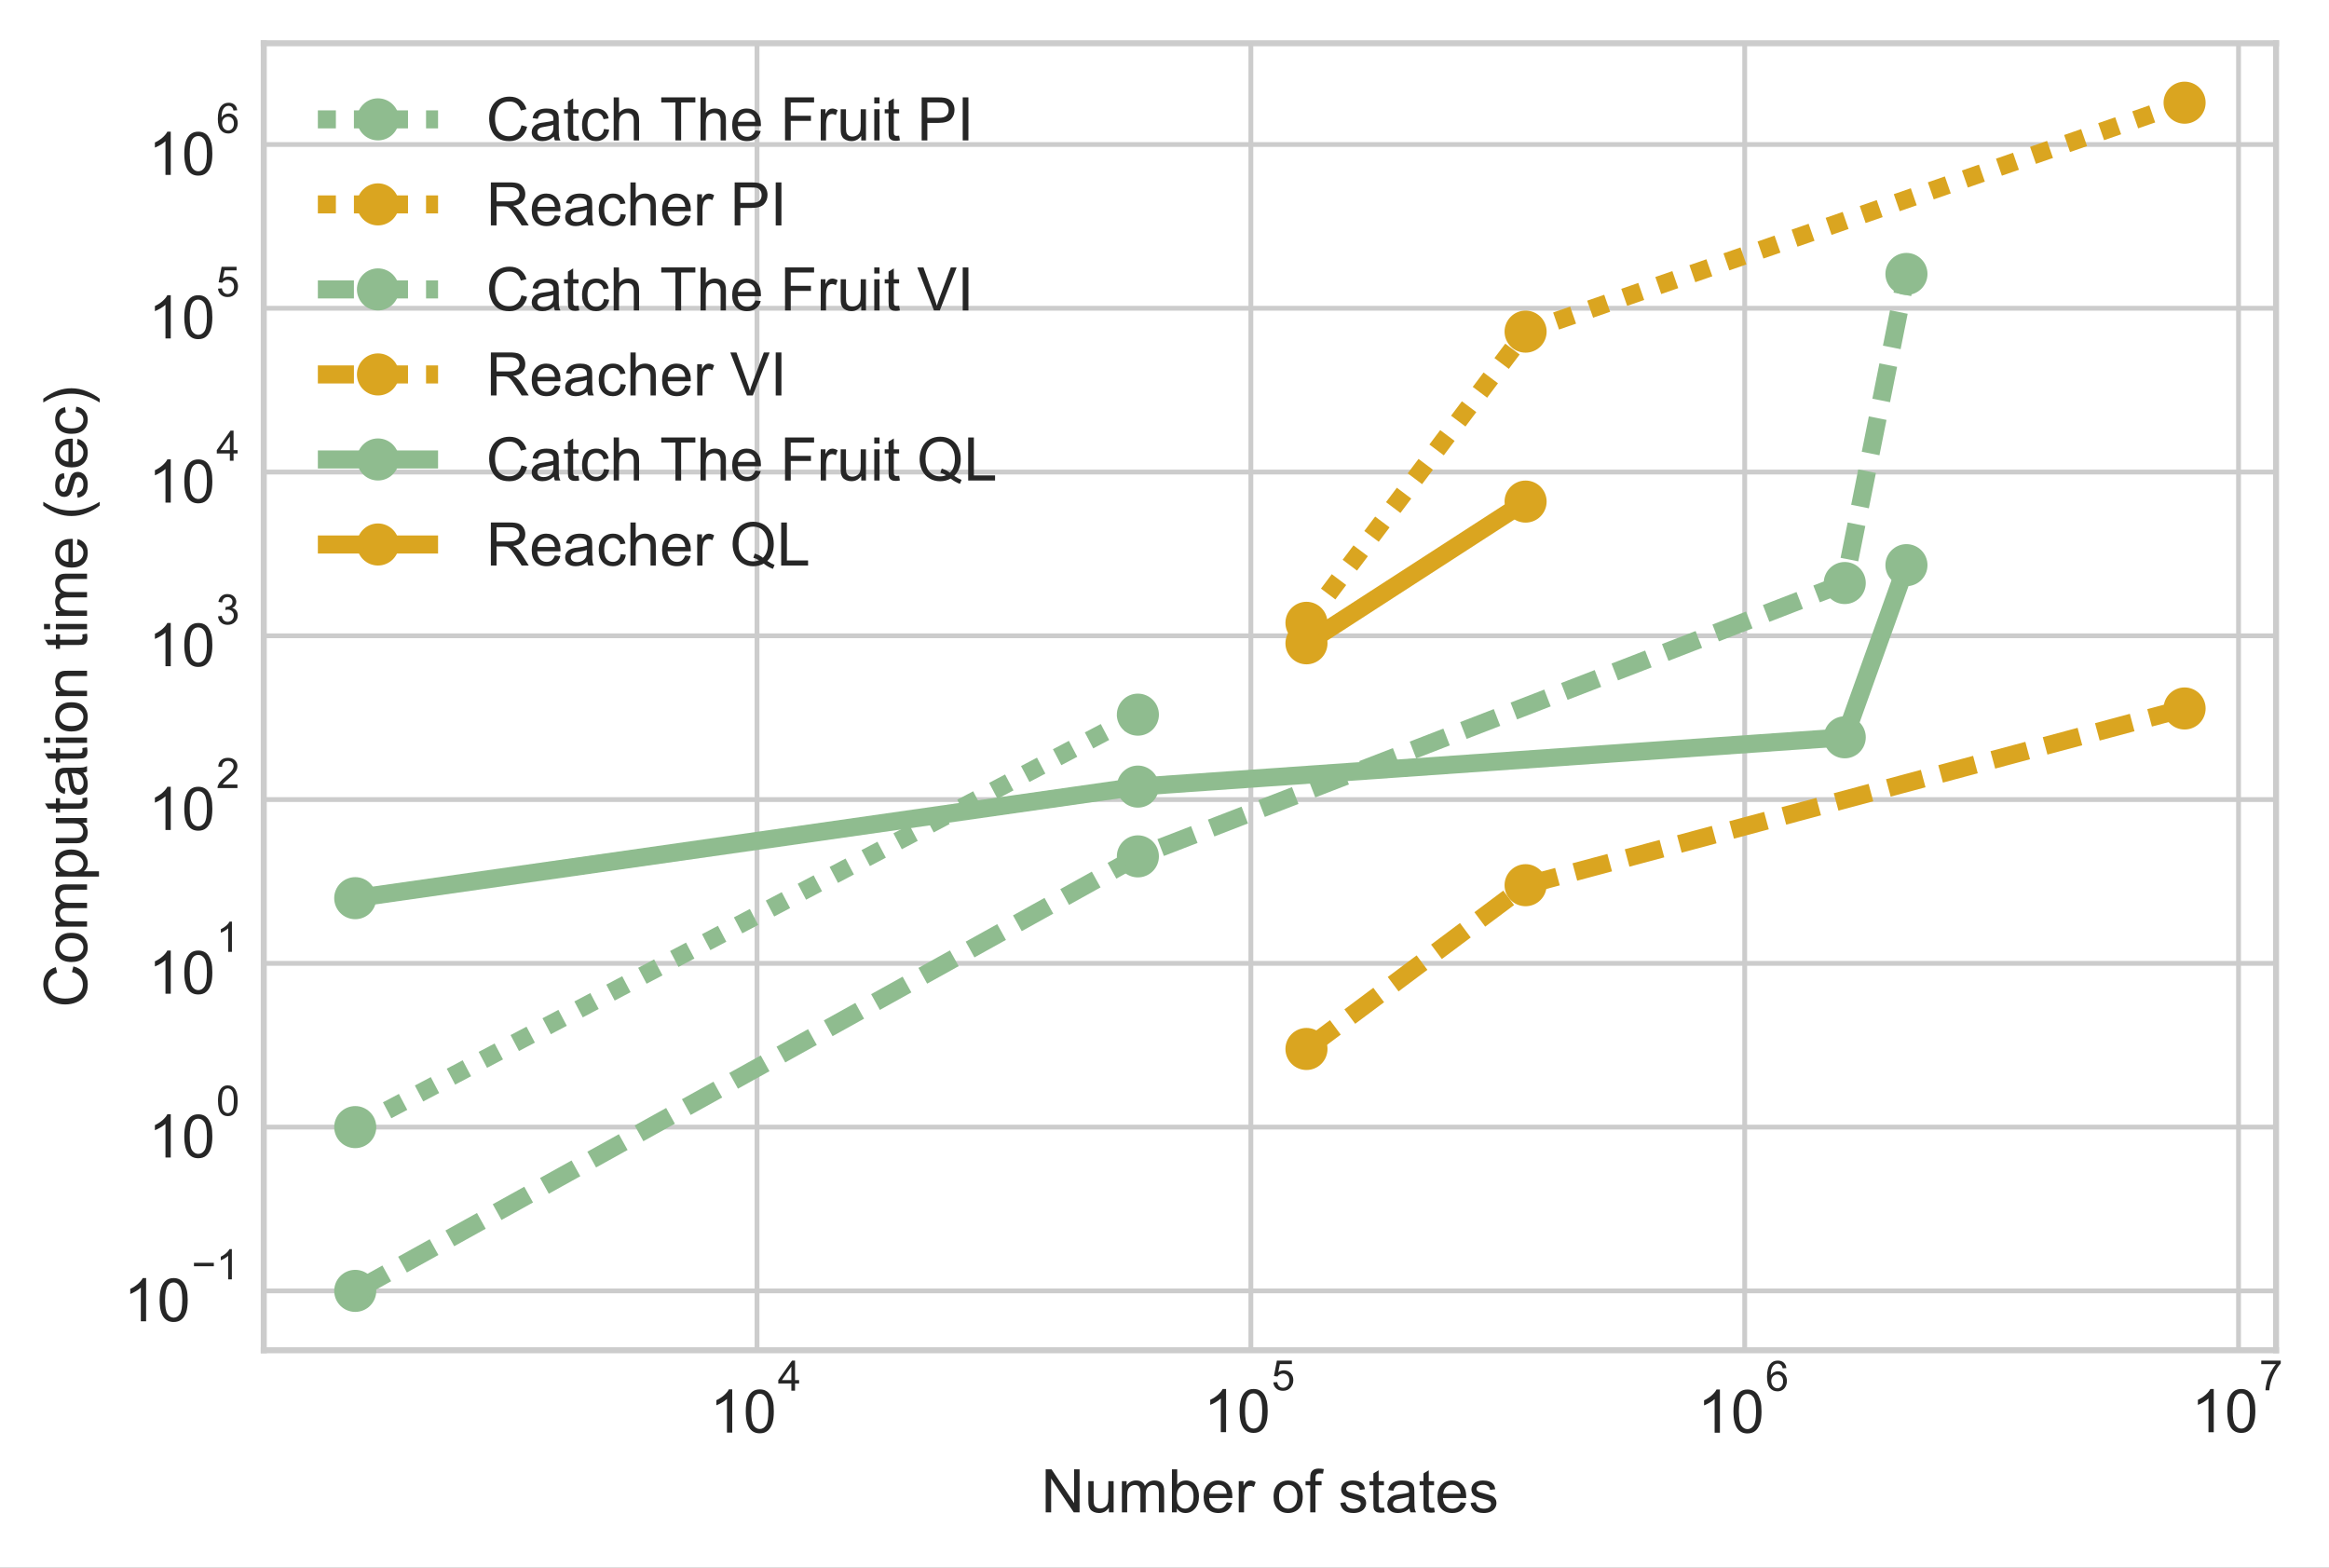 <svg width="516.656" height="347.714" viewBox="0 0 387.492 260.785" xmlns="http://www.w3.org/2000/svg" xmlns:xlink="http://www.w3.org/1999/xlink" stroke-linejoin="round" overflow="hidden"><rect x="0" y="0" width="387.492" height="260.785" fill="#808080" stroke="none"/><defs></defs><defs><clipPath id="p5cd3cb4e69"><rect x="43.884" y="7.2" width="334.8" height="217.44"/></clipPath></defs><g id="figure_1"><g id="patch_1"><path d="M0 260.785 387.492 260.785 387.492 0 0 0Z" fill="#FFFFFF"/></g><g id="axes_1"><g id="patch_2"><path d="M43.884 224.64 378.684 224.64 378.684 7.2 43.884 7.2Z" fill="#FFFFFF"/></g><g id="matplotlib.axis_1"><g id="xtick_1"><g id="line2d_1"><path d="M125.952 224.64 125.952 7.2" stroke="#CCCCCC" stroke-width="0.8" stroke-linecap="round" fill="none" clip-path="url(#p5cd3cb4e69)"/></g><g id="line2d_2"></g><g id="text_1"><defs><path d="M37.25 0 28.469 0 28.469 56C26.354 53.99 23.578 51.974 20.141 49.953 16.703 47.932 13.62 46.417 10.891 45.406L10.891 53.906C15.807 56.219 20.104 59.016 23.781 62.297 27.458 65.588 30.062 68.781 31.594 71.875L37.25 71.875Z" id="ArialMT-49"/><path d="M4.156 35.297C4.156 43.766 5.026 50.578 6.766 55.734 8.505 60.901 11.088 64.88 14.516 67.672 17.953 70.474 22.276 71.875 27.484 71.875 31.328 71.875 34.698 71.099 37.594 69.547 40.49 68.005 42.88 65.776 44.766 62.859 46.661 59.953 48.146 56.406 49.219 52.219 50.292 48.042 50.828 42.401 50.828 35.297 50.828 26.901 49.964 20.125 48.234 14.969 46.516 9.812 43.938 5.823 40.5 3 37.073 0.188 32.734-1.219 27.484-1.219 20.588-1.219 15.172 1.255 11.234 6.203 6.516 12.162 4.156 21.859 4.156 35.297ZM13.188 35.297C13.188 23.547 14.562 15.724 17.312 11.828 20.062 7.943 23.453 6 27.484 6 31.526 6 34.922 7.953 37.672 11.859 40.422 15.766 41.797 23.578 41.797 35.297 41.797 47.089 40.422 54.917 37.672 58.781 34.922 62.656 31.495 64.594 27.391 64.594 23.359 64.594 20.135 62.885 17.719 59.469 14.698 55.115 13.188 47.057 13.188 35.297Z" id="ArialMT-48"/><path d="M32.328 0 32.328 17.141 1.266 17.141 1.266 25.203 33.938 71.578 41.109 71.578 41.109 25.203 50.781 25.203 50.781 17.141 41.109 17.141 41.109 0ZM32.328 25.203 32.328 57.469 9.906 25.203Z" id="ArialMT-52"/></defs><g fill="#262626" transform="matrix(0.1 0 0 -0.1 118.102 238.352)"><use width="100%" height="100%" xlink:href="#ArialMT-49" transform="matrix(1 0 0 1 0 0.202)"></use><use width="100%" height="100%" xlink:href="#ArialMT-48" transform="translate(55.615 0.202)"></use><use width="100%" height="100%" xlink:href="#ArialMT-52" transform="matrix(0.7 0 0 0.7 112.973 69.895)"></use></g></g></g><g id="xtick_2"><g id="line2d_3"><path d="M208.115 224.64 208.115 7.2" stroke="#CCCCCC" stroke-width="0.8" stroke-linecap="round" fill="none" clip-path="url(#p5cd3cb4e69)"/></g><g id="line2d_4"></g><g id="text_2"><defs><path d="M4.156 18.75 13.375 19.531C14.062 15.042 15.651 11.662 18.141 9.391 20.63 7.13 23.635 6 27.156 6 31.385 6 34.964 7.594 37.891 10.781 40.818 13.979 42.281 18.213 42.281 23.484 42.281 28.495 40.875 32.448 38.062 35.344 35.25 38.25 31.562 39.703 27 39.703 24.167 39.703 21.609 39.057 19.328 37.766 17.057 36.484 15.271 34.818 13.969 32.766L5.719 33.844 12.641 70.609 48.25 70.609 48.25 62.203 19.672 62.203 15.828 42.969C20.12 45.969 24.625 47.469 29.344 47.469 35.594 47.469 40.865 45.302 45.156 40.969 49.458 36.635 51.609 31.068 51.609 24.266 51.609 17.787 49.724 12.188 45.953 7.469 41.359 1.677 35.094-1.219 27.156-1.219 20.646-1.219 15.328 0.604 11.203 4.25 7.089 7.896 4.74 12.729 4.156 18.75Z" id="ArialMT-53"/></defs><g fill="#262626" transform="matrix(0.1 0 0 -0.1 200.265 238.352)"><use width="100%" height="100%" xlink:href="#ArialMT-49" transform="matrix(1 0 0 1 0 0.88)"></use><use width="100%" height="100%" xlink:href="#ArialMT-48" transform="translate(55.615 0.88)"></use><use width="100%" height="100%" xlink:href="#ArialMT-53" transform="matrix(0.7 0 0 0.7 112.973 70.573)"></use></g></g></g><g id="xtick_3"><g id="line2d_5"><path d="M290.279 224.64 290.279 7.2" stroke="#CCCCCC" stroke-width="0.8" stroke-linecap="round" fill="none" clip-path="url(#p5cd3cb4e69)"/></g><g id="line2d_6"></g><g id="text_3"><defs><path d="M49.75 54.047 41.016 53.375C40.234 56.823 39.13 59.328 37.703 60.891 35.318 63.401 32.385 64.656 28.906 64.656 26.104 64.656 23.646 63.875 21.531 62.312 18.771 60.292 16.588 57.344 14.984 53.469 13.391 49.594 12.562 44.078 12.5 36.922 14.615 40.141 17.203 42.531 20.266 44.094 23.328 45.656 26.537 46.438 29.891 46.438 35.745 46.438 40.729 44.281 44.844 39.969 48.969 35.656 51.031 30.083 51.031 23.25 51.031 18.75 50.062 14.573 48.125 10.719 46.188 6.865 43.526 3.911 40.141 1.859 36.755-0.193 32.911-1.219 28.609-1.219 21.287-1.219 15.312 1.474 10.688 6.859 6.073 12.245 3.766 21.125 3.766 33.5 3.766 47.333 6.318 57.391 11.422 63.672 15.88 69.141 21.885 71.875 29.438 71.875 35.073 71.875 39.688 70.297 43.281 67.141 46.885 63.984 49.042 59.62 49.75 54.047ZM13.875 23.188C13.875 20.167 14.516 17.271 15.797 14.5 17.078 11.74 18.875 9.63 21.188 8.172 23.5 6.724 25.927 6 28.469 6 32.177 6 35.365 7.495 38.031 10.484 40.708 13.484 42.047 17.557 42.047 22.703 42.047 27.651 40.724 31.547 38.078 34.391 35.443 37.245 32.125 38.672 28.125 38.672 24.156 38.672 20.787 37.245 18.016 34.391 15.255 31.547 13.875 27.812 13.875 23.188Z" id="ArialMT-54"/></defs><g fill="#262626" transform="matrix(0.1 0 0 -0.1 282.429 238.452)"><use width="100%" height="100%" xlink:href="#ArialMT-49" transform="matrix(1 0 0 1 0 0.994)"></use><use width="100%" height="100%" xlink:href="#ArialMT-48" transform="translate(55.615 0.994)"></use><use width="100%" height="100%" xlink:href="#ArialMT-54" transform="matrix(0.7 0 0 0.7 112.973 70.688)"></use></g></g></g><g id="xtick_4"><g id="line2d_7"><path d="M372.442 224.64 372.442 7.2" stroke="#CCCCCC" stroke-width="0.8" stroke-linecap="round" fill="none" clip-path="url(#p5cd3cb4e69)"/></g><g id="line2d_8"></g><g id="text_4"><defs><path d="M4.734 62.203 4.734 70.656 51.078 70.656 51.078 63.812C46.516 58.969 41.995 52.526 37.516 44.484 33.047 36.443 29.594 28.172 27.156 19.672 25.396 13.682 24.271 7.125 23.781 0L14.75 0C14.844 5.635 15.948 12.438 18.062 20.406 20.177 28.385 23.213 36.078 27.172 43.484 31.13 50.891 35.339 57.13 39.797 62.203Z" id="ArialMT-55"/></defs><g fill="#262626" transform="matrix(0.1 0 0 -0.1 364.592 238.352)"><use width="100%" height="100%" xlink:href="#ArialMT-49" transform="matrix(1 0 0 1 0 0.847)"></use><use width="100%" height="100%" xlink:href="#ArialMT-48" transform="translate(55.615 0.847)"></use><use width="100%" height="100%" xlink:href="#ArialMT-55" transform="matrix(0.7 0 0 0.7 112.973 70.541)"></use></g></g></g><g id="xtick_5"><g id="line2d_9"></g></g><g id="xtick_6"><g id="line2d_10"></g></g><g id="xtick_7"><g id="line2d_11"></g></g><g id="xtick_8"><g id="line2d_12"></g></g><g id="xtick_9"><g id="line2d_13"></g></g><g id="xtick_10"><g id="line2d_14"></g></g><g id="xtick_11"><g id="line2d_15"></g></g><g id="xtick_12"><g id="line2d_16"></g></g><g id="xtick_13"><g id="line2d_17"></g></g><g id="xtick_14"><g id="line2d_18"></g></g><g id="xtick_15"><g id="line2d_19"></g></g><g id="xtick_16"><g id="line2d_20"></g></g><g id="xtick_17"><g id="line2d_21"></g></g><g id="xtick_18"><g id="line2d_22"></g></g><g id="xtick_19"><g id="line2d_23"></g></g><g id="xtick_20"><g id="line2d_24"></g></g><g id="xtick_21"><g id="line2d_25"></g></g><g id="xtick_22"><g id="line2d_26"></g></g><g id="xtick_23"><g id="line2d_27"></g></g><g id="xtick_24"><g id="line2d_28"></g></g><g id="xtick_25"><g id="line2d_29"></g></g><g id="xtick_26"><g id="line2d_30"></g></g><g id="xtick_27"><g id="line2d_31"></g></g><g id="xtick_28"><g id="line2d_32"></g></g><g id="xtick_29"><g id="line2d_33"></g></g><g id="xtick_30"><g id="line2d_34"></g></g><g id="xtick_31"><g id="line2d_35"></g></g><g id="xtick_32"><g id="line2d_36"></g></g><g id="xtick_33"><g id="line2d_37"></g></g><g id="xtick_34"><g id="line2d_38"></g></g><g id="xtick_35"><g id="line2d_39"></g></g><g id="xtick_36"><g id="line2d_40"></g></g><g id="text_5"><defs><path d="M7.625 0 7.625 71.578 17.328 71.578 54.938 15.375 54.938 71.578 64.016 71.578 64.016 0 54.297 0 16.703 56.25 16.703 0Z" id="ArialMT-78"/><path d="M40.578 0 40.578 7.625C36.536 1.76 31.052-1.172 24.125-1.172 21.062-1.172 18.203-0.589 15.547 0.578 12.901 1.755 10.932 3.229 9.641 5 8.359 6.781 7.458 8.958 6.938 11.531 6.573 13.25 6.391 15.984 6.391 19.734L6.391 51.859 15.188 51.859 15.188 23.094C15.188 18.51 15.365 15.417 15.719 13.812 16.271 11.51 17.443 9.698 19.234 8.375 21.026 7.052 23.24 6.391 25.875 6.391 28.51 6.391 30.984 7.068 33.297 8.422 35.609 9.776 37.245 11.615 38.203 13.938 39.172 16.271 39.656 19.651 39.656 24.078L39.656 51.859 48.438 51.859 48.438 0Z" id="ArialMT-117"/><path d="M6.594 0 6.594 51.859 14.453 51.859 14.453 44.578C16.078 47.12 18.24 49.161 20.938 50.703 23.646 52.255 26.724 53.031 30.172 53.031 34.016 53.031 37.167 52.234 39.625 50.641 42.083 49.047 43.818 46.818 44.828 43.953 48.932 50.005 54.271 53.031 60.844 53.031 65.99 53.031 69.943 51.604 72.703 48.75 75.474 45.906 76.859 41.521 76.859 35.594L76.859 0 68.109 0 68.109 32.672C68.109 36.182 67.823 38.708 67.25 40.25 66.688 41.802 65.656 43.047 64.156 43.984 62.667 44.932 60.911 45.406 58.891 45.406 55.245 45.406 52.214 44.193 49.797 41.766 47.391 39.349 46.188 35.469 46.188 30.125L46.188 0 37.406 0 37.406 33.688C37.406 37.594 36.688 40.521 35.25 42.469 33.823 44.427 31.479 45.406 28.219 45.406 25.75 45.406 23.463 44.755 21.359 43.453 19.266 42.151 17.745 40.245 16.797 37.734 15.849 35.234 15.375 31.625 15.375 26.906L15.375 0Z" id="ArialMT-109"/><path d="M14.703 0 6.547 0 6.547 71.578 15.328 71.578 15.328 46.047C19.047 50.703 23.787 53.031 29.547 53.031 32.734 53.031 35.75 52.385 38.594 51.094 41.448 49.812 43.792 48.005 45.625 45.672 47.469 43.349 48.911 40.542 49.953 37.25 50.995 33.969 51.516 30.453 51.516 26.703 51.516 17.818 49.318 10.948 44.922 6.094 40.526 1.25 35.255-1.172 29.109-1.172 22.984-1.172 18.182 1.385 14.703 6.5ZM14.594 26.312C14.594 20.104 15.443 15.615 17.141 12.844 19.912 8.323 23.656 6.062 28.375 6.062 32.208 6.062 35.526 7.729 38.328 11.062 41.13 14.396 42.531 19.37 42.531 25.984 42.531 32.755 41.188 37.75 38.5 40.969 35.812 44.188 32.568 45.797 28.766 45.797 24.922 45.797 21.599 44.13 18.797 40.797 15.995 37.464 14.594 32.635 14.594 26.312Z" id="ArialMT-98"/><path d="M42.094 16.703 51.172 15.578C49.745 10.276 47.094 6.156 43.219 3.219 39.344 0.292 34.396-1.172 28.375-1.172 20.792-1.172 14.776 1.161 10.328 5.828 5.88 10.505 3.656 17.057 3.656 25.484 3.656 34.214 5.901 40.984 10.391 45.797 14.891 50.62 20.719 53.031 27.875 53.031 34.812 53.031 40.479 50.672 44.875 45.953 49.271 41.234 51.469 34.594 51.469 26.031 51.469 25.51 51.453 24.729 51.422 23.688L12.75 23.688C13.073 17.99 14.682 13.625 17.578 10.594 20.474 7.573 24.088 6.062 28.422 6.062 31.641 6.062 34.391 6.906 36.672 8.594 38.953 10.292 40.76 12.995 42.094 16.703ZM13.234 30.906 42.188 30.906C41.802 35.271 40.698 38.542 38.875 40.719 36.073 44.104 32.443 45.797 27.984 45.797 23.943 45.797 20.547 44.448 17.797 41.75 15.047 39.052 13.526 35.438 13.234 30.906Z" id="ArialMT-101"/><path d="M6.5 0 6.5 51.859 14.406 51.859 14.406 44C16.427 47.677 18.292 50.099 20 51.266 21.708 52.443 23.588 53.031 25.641 53.031 28.599 53.031 31.609 52.089 34.672 50.203L31.641 42.047C29.495 43.318 27.349 43.953 25.203 43.953 23.276 43.953 21.547 43.375 20.016 42.219 18.484 41.062 17.396 39.458 16.75 37.406 15.771 34.281 15.281 30.865 15.281 27.156L15.281 0Z" id="ArialMT-114"/><path d="" id="ArialMT-32"/><path d="M3.328 25.922C3.328 35.526 5.995 42.641 11.328 47.266 15.787 51.109 21.224 53.031 27.641 53.031 34.766 53.031 40.589 50.693 45.109 46.016 49.641 41.349 51.906 34.896 51.906 26.656 51.906 19.99 50.906 14.74 48.906 10.906 46.906 7.083 43.99 4.115 40.156 2 36.333-0.115 32.161-1.172 27.641-1.172 20.38-1.172 14.51 1.156 10.031 5.812 5.562 10.469 3.328 17.172 3.328 25.922ZM12.359 25.922C12.359 19.287 13.807 14.318 16.703 11.016 19.599 7.714 23.245 6.062 27.641 6.062 32.005 6.062 35.635 7.719 38.531 11.031 41.427 14.354 42.875 19.417 42.875 26.219 42.875 32.635 41.417 37.495 38.5 40.797 35.583 44.099 31.963 45.75 27.641 45.75 23.245 45.75 19.599 44.104 16.703 40.812 13.807 37.531 12.359 32.568 12.359 25.922Z" id="ArialMT-111"/><path d="M8.688 0 8.688 45.016 0.922 45.016 0.922 51.859 8.688 51.859 8.688 57.375C8.688 60.854 9 63.443 9.625 65.141 10.469 67.422 11.953 69.266 14.078 70.672 16.213 72.088 19.203 72.797 23.047 72.797 25.526 72.797 28.26 72.505 31.25 71.922L29.938 64.266C28.115 64.588 26.385 64.75 24.75 64.75 22.083 64.75 20.198 64.177 19.094 63.031 17.99 61.896 17.438 59.766 17.438 56.641L17.438 51.859 27.547 51.859 27.547 45.016 17.438 45.016 17.438 0Z" id="ArialMT-102"/><path d="M3.078 15.484 11.766 16.844C12.255 13.365 13.615 10.698 15.844 8.844 18.073 6.99 21.193 6.062 25.203 6.062 29.234 6.062 32.224 6.88 34.172 8.516 36.13 10.162 37.109 12.094 37.109 14.312 37.109 16.292 36.245 17.854 34.516 19 33.318 19.781 30.323 20.771 25.531 21.969 19.094 23.604 14.63 25.016 12.141 26.203 9.651 27.391 7.76 29.031 6.469 31.125 5.188 33.229 4.547 35.552 4.547 38.094 4.547 40.396 5.073 42.531 6.125 44.5 7.188 46.479 8.63 48.12 10.453 49.422 11.818 50.422 13.677 51.271 16.031 51.969 18.396 52.677 20.932 53.031 23.641 53.031 27.703 53.031 31.271 52.443 34.344 51.266 37.427 50.099 39.698 48.51 41.156 46.5 42.625 44.5 43.635 41.828 44.188 38.484L35.594 37.312C35.208 39.979 34.078 42.057 32.203 43.547 30.328 45.047 27.682 45.797 24.266 45.797 20.234 45.797 17.354 45.13 15.625 43.797 13.896 42.464 13.031 40.901 13.031 39.109 13.031 37.974 13.391 36.948 14.109 36.031 14.828 35.094 15.953 34.312 17.484 33.688 18.359 33.365 20.948 32.62 25.25 31.453 31.469 29.787 35.802 28.422 38.25 27.359 40.708 26.307 42.635 24.771 44.031 22.75 45.438 20.74 46.141 18.234 46.141 15.234 46.141 12.307 45.286 9.547 43.578 6.953 41.87 4.37 39.401 2.37 36.172 0.953 32.953-0.464 29.312-1.172 25.25-1.172 18.51-1.172 13.375 0.229 9.844 3.031 6.312 5.833 4.057 9.984 3.078 15.484Z" id="ArialMT-115"/><path d="M25.781 7.859 27.047 0.094C24.578-0.427 22.365-0.688 20.406-0.688 17.219-0.688 14.745-0.182 12.984 0.828 11.234 1.839 10 3.167 9.281 4.812 8.562 6.458 8.203 9.917 8.203 15.188L8.203 45.016 1.766 45.016 1.766 51.859 8.203 51.859 8.203 64.703 16.938 69.969 16.938 51.859 25.781 51.859 25.781 45.016 16.938 45.016 16.938 14.703C16.938 12.193 17.094 10.578 17.406 9.859 17.719 9.151 18.224 8.583 18.922 8.156 19.62 7.729 20.62 7.516 21.922 7.516 22.901 7.516 24.188 7.63 25.781 7.859Z" id="ArialMT-116"/><path d="M40.438 6.391C37.177 3.63 34.042 1.677 31.031 0.531 28.021-0.604 24.792-1.172 21.344-1.172 15.646-1.172 11.266 0.219 8.203 3 5.141 5.781 3.609 9.339 3.609 13.672 3.609 16.213 4.188 18.531 5.344 20.625 6.5 22.729 8.016 24.417 9.891 25.688 11.766 26.958 13.875 27.917 16.219 28.562 17.938 29.021 20.542 29.463 24.031 29.891 31.125 30.734 36.349 31.74 39.703 32.906 39.734 34.115 39.75 34.88 39.75 35.203 39.75 38.786 38.917 41.312 37.25 42.781 35.01 44.76 31.677 45.75 27.25 45.75 23.115 45.75 20.062 45.026 18.094 43.578 16.125 42.13 14.667 39.568 13.719 35.891L5.125 37.062C5.906 40.74 7.193 43.708 8.984 45.969 10.776 48.229 13.365 49.969 16.75 51.188 20.135 52.417 24.057 53.031 28.516 53.031 32.943 53.031 36.536 52.51 39.297 51.469 42.068 50.427 44.104 49.115 45.406 47.531 46.708 45.958 47.62 43.964 48.141 41.547 48.432 40.057 48.578 37.359 48.578 33.453L48.578 21.734C48.578 13.557 48.766 8.385 49.141 6.219 49.516 4.062 50.26 1.99 51.375 0L42.188 0C41.281 1.823 40.698 3.953 40.438 6.391ZM39.703 26.031C36.505 24.729 31.719 23.62 25.344 22.703 21.729 22.182 19.172 21.594 17.672 20.938 16.182 20.292 15.026 19.344 14.203 18.094 13.391 16.844 12.984 15.453 12.984 13.922 12.984 11.578 13.87 9.625 15.641 8.062 17.422 6.5 20.021 5.719 23.438 5.719 26.823 5.719 29.833 6.458 32.469 7.938 35.104 9.417 37.042 11.443 38.281 14.016 39.229 16.005 39.703 18.932 39.703 22.797Z" id="ArialMT-97"/></defs><g fill="#262626" transform="matrix(0.1 0 0 -0.1 173.216 251.598)"><use width="100%" height="100%" xlink:href="#ArialMT-78"></use><use x="72.217" width="100%" height="100%" xlink:href="#ArialMT-117"></use><use x="127.832" width="100%" height="100%" xlink:href="#ArialMT-109"></use><use x="211.133" width="100%" height="100%" xlink:href="#ArialMT-98"></use><use x="266.748" width="100%" height="100%" xlink:href="#ArialMT-101"></use><use x="322.363" width="100%" height="100%" xlink:href="#ArialMT-114"></use><use x="355.664" width="100%" height="100%" xlink:href="#ArialMT-32"></use><use x="383.447" width="100%" height="100%" xlink:href="#ArialMT-111"></use><use x="439.063" width="100%" height="100%" xlink:href="#ArialMT-102"></use><use x="466.846" width="100%" height="100%" xlink:href="#ArialMT-32"></use><use x="494.629" width="100%" height="100%" xlink:href="#ArialMT-115"></use><use x="544.629" width="100%" height="100%" xlink:href="#ArialMT-116"></use><use x="572.412" width="100%" height="100%" xlink:href="#ArialMT-97"></use><use x="628.027" width="100%" height="100%" xlink:href="#ArialMT-116"></use><use x="655.811" width="100%" height="100%" xlink:href="#ArialMT-101"></use><use x="711.426" width="100%" height="100%" xlink:href="#ArialMT-115"></use></g></g></g><g id="matplotlib.axis_2"><g id="ytick_1"><g id="line2d_41"><path d="M43.884 214.756 378.684 214.756" stroke="#CCCCCC" stroke-width="0.8" stroke-linecap="round" fill="none" clip-path="url(#p5cd3cb4e69)"/></g><g id="line2d_42"></g><g id="text_6"><defs><path d="M52.828 31.203 5.562 31.203 5.562 39.406 52.828 39.406Z" id="ArialMT-8722"/></defs><g fill="#262626" transform="matrix(0.1 0 0 -0.1 20.584 219.913)"><use width="100%" height="100%" xlink:href="#ArialMT-49" transform="matrix(1 0 0 1 0 0.994)"></use><use width="100%" height="100%" xlink:href="#ArialMT-48" transform="translate(55.615 0.994)"></use><use width="100%" height="100%" xlink:href="#ArialMT-8722" transform="matrix(0.7 0 0 0.7 112.973 70.688)"></use><use width="100%" height="100%" xlink:href="#ArialMT-49" transform="matrix(0.7 0 0 0.7 153.852 70.688)"></use></g></g></g><g id="ytick_2"><g id="line2d_43"><path d="M43.884 187.511 378.684 187.511" stroke="#CCCCCC" stroke-width="0.8" stroke-linecap="round" fill="none" clip-path="url(#p5cd3cb4e69)"/></g><g id="line2d_44"></g><g id="text_7"><g fill="#262626" transform="matrix(0.1 0 0 -0.1 24.684 192.667)"><use width="100%" height="100%" xlink:href="#ArialMT-49" transform="matrix(1 0 0 1 0 0.994)"></use><use width="100%" height="100%" xlink:href="#ArialMT-48" transform="translate(55.615 0.994)"></use><use width="100%" height="100%" xlink:href="#ArialMT-48" transform="matrix(0.7 0 0 0.7 112.973 70.688)"></use></g></g></g><g id="ytick_3"><g id="line2d_45"><path d="M43.884 160.266 378.684 160.266" stroke="#CCCCCC" stroke-width="0.8" stroke-linecap="round" fill="none" clip-path="url(#p5cd3cb4e69)"/></g><g id="line2d_46"></g><g id="text_8"><g fill="#262626" transform="matrix(0.1 0 0 -0.1 24.684 165.422)"><use width="100%" height="100%" xlink:href="#ArialMT-49" transform="matrix(1 0 0 1 0 0.994)"></use><use width="100%" height="100%" xlink:href="#ArialMT-48" transform="translate(55.615 0.994)"></use><use width="100%" height="100%" xlink:href="#ArialMT-49" transform="matrix(0.7 0 0 0.7 112.973 70.688)"></use></g></g></g><g id="ytick_4"><g id="line2d_47"><path d="M43.884 133.02 378.684 133.02" stroke="#CCCCCC" stroke-width="0.8" stroke-linecap="round" fill="none" clip-path="url(#p5cd3cb4e69)"/></g><g id="line2d_48"></g><g id="text_9"><defs><path d="M50.344 8.453 50.344 0 3.031 0C2.969 2.115 3.307 4.151 4.047 6.109 5.255 9.328 7.182 12.5 9.828 15.625 12.484 18.75 16.323 22.365 21.344 26.469 29.125 32.844 34.38 37.896 37.109 41.625 39.849 45.354 41.219 48.88 41.219 52.203 41.219 55.682 39.969 58.615 37.469 61 34.979 63.396 31.734 64.594 27.734 64.594 23.505 64.594 20.12 63.323 17.578 60.781 15.037 58.25 13.75 54.74 13.719 50.25L4.688 51.172C5.302 57.911 7.625 63.047 11.656 66.578 15.698 70.109 21.125 71.875 27.938 71.875 34.802 71.875 40.234 69.969 44.234 66.156 48.245 62.354 50.25 57.635 50.25 52 50.25 49.135 49.661 46.318 48.484 43.547 47.318 40.786 45.375 37.875 42.656 34.812 39.938 31.75 35.422 27.552 29.109 22.219 23.828 17.792 20.438 14.787 18.938 13.203 17.448 11.63 16.213 10.047 15.234 8.453Z" id="ArialMT-50"/></defs><g fill="#262626" transform="matrix(0.1 0 0 -0.1 24.684 138.176)"><use width="100%" height="100%" xlink:href="#ArialMT-49" transform="matrix(1 0 0 1 0 0.994)"></use><use width="100%" height="100%" xlink:href="#ArialMT-48" transform="translate(55.615 0.994)"></use><use width="100%" height="100%" xlink:href="#ArialMT-50" transform="matrix(0.7 0 0 0.7 112.973 70.688)"></use></g></g></g><g id="ytick_5"><g id="line2d_49"><path d="M43.884 105.775 378.684 105.775" stroke="#CCCCCC" stroke-width="0.8" stroke-linecap="round" fill="none" clip-path="url(#p5cd3cb4e69)"/></g><g id="line2d_50"></g><g id="text_10"><defs><path d="M4.203 18.891 12.984 20.062C13.995 15.083 15.713 11.495 18.141 9.297 20.568 7.099 23.521 6 27 6 31.135 6 34.625 7.432 37.469 10.297 40.323 13.162 41.75 16.713 41.75 20.953 41.75 24.984 40.432 28.307 37.797 30.922 35.161 33.547 31.807 34.859 27.734 34.859 26.078 34.859 24.01 34.536 21.531 33.891L22.516 41.609C23.099 41.536 23.568 41.5 23.922 41.5 27.672 41.5 31.042 42.474 34.031 44.422 37.031 46.38 38.531 49.396 38.531 53.469 38.531 56.688 37.438 59.354 35.25 61.469 33.073 63.594 30.26 64.656 26.812 64.656 23.396 64.656 20.547 63.578 18.266 61.422 15.984 59.276 14.521 56.057 13.875 51.766L5.078 53.328C6.151 59.214 8.589 63.776 12.391 67.016 16.203 70.255 20.943 71.875 26.609 71.875 30.516 71.875 34.109 71.037 37.391 69.359 40.682 67.682 43.198 65.396 44.938 62.5 46.688 59.604 47.562 56.526 47.562 53.266 47.562 50.182 46.729 47.37 45.062 44.828 43.406 42.286 40.953 40.266 37.703 38.766 41.932 37.797 45.219 35.771 47.562 32.688 49.906 29.615 51.078 25.766 51.078 21.141 51.078 14.891 48.797 9.594 44.234 5.25 39.682 0.906 33.922-1.266 26.953-1.266 20.672-1.266 15.453 0.604 11.297 4.344 7.151 8.094 4.786 12.943 4.203 18.891Z" id="ArialMT-51"/></defs><g fill="#262626" transform="matrix(0.1 0 0 -0.1 24.684 110.931)"><use width="100%" height="100%" xlink:href="#ArialMT-49" transform="matrix(1 0 0 1 0 0.994)"></use><use width="100%" height="100%" xlink:href="#ArialMT-48" transform="translate(55.615 0.994)"></use><use width="100%" height="100%" xlink:href="#ArialMT-51" transform="matrix(0.7 0 0 0.7 112.973 70.688)"></use></g></g></g><g id="ytick_6"><g id="line2d_51"><path d="M43.884 78.529 378.684 78.529" stroke="#CCCCCC" stroke-width="0.8" stroke-linecap="round" fill="none" clip-path="url(#p5cd3cb4e69)"/></g><g id="line2d_52"></g><g id="text_11"><g fill="#262626" transform="matrix(0.1 0 0 -0.1 24.684 83.636)"><use width="100%" height="100%" xlink:href="#ArialMT-49" transform="matrix(1 0 0 1 0 0.202)"></use><use width="100%" height="100%" xlink:href="#ArialMT-48" transform="translate(55.615 0.202)"></use><use width="100%" height="100%" xlink:href="#ArialMT-52" transform="matrix(0.7 0 0 0.7 112.973 69.895)"></use></g></g></g><g id="ytick_7"><g id="line2d_53"><path d="M43.884 51.284 378.684 51.284" stroke="#CCCCCC" stroke-width="0.8" stroke-linecap="round" fill="none" clip-path="url(#p5cd3cb4e69)"/></g><g id="line2d_54"></g><g id="text_12"><g fill="#262626" transform="matrix(0.1 0 0 -0.1 24.684 56.39)"><use width="100%" height="100%" xlink:href="#ArialMT-49" transform="matrix(1 0 0 1 0 0.88)"></use><use width="100%" height="100%" xlink:href="#ArialMT-48" transform="translate(55.615 0.88)"></use><use width="100%" height="100%" xlink:href="#ArialMT-53" transform="matrix(0.7 0 0 0.7 112.973 70.573)"></use></g></g></g><g id="ytick_8"><g id="line2d_55"><path d="M43.884 24.039 378.684 24.039" stroke="#CCCCCC" stroke-width="0.8" stroke-linecap="round" fill="none" clip-path="url(#p5cd3cb4e69)"/></g><g id="line2d_56"></g><g id="text_13"><g fill="#262626" transform="matrix(0.1 0 0 -0.1 24.684 29.195)"><use width="100%" height="100%" xlink:href="#ArialMT-49" transform="matrix(1 0 0 1 0 0.994)"></use><use width="100%" height="100%" xlink:href="#ArialMT-48" transform="translate(55.615 0.994)"></use><use width="100%" height="100%" xlink:href="#ArialMT-54" transform="matrix(0.7 0 0 0.7 112.973 70.688)"></use></g></g></g><g id="ytick_9"><g id="line2d_57"></g></g><g id="ytick_10"><g id="line2d_58"></g></g><g id="ytick_11"><g id="line2d_59"></g></g><g id="ytick_12"><g id="line2d_60"></g></g><g id="ytick_13"><g id="line2d_61"></g></g><g id="ytick_14"><g id="line2d_62"></g></g><g id="ytick_15"><g id="line2d_63"></g></g><g id="ytick_16"><g id="line2d_64"></g></g><g id="ytick_17"><g id="line2d_65"></g></g><g id="ytick_18"><g id="line2d_66"></g></g><g id="ytick_19"><g id="line2d_67"></g></g><g id="ytick_20"><g id="line2d_68"></g></g><g id="ytick_21"><g id="line2d_69"></g></g><g id="ytick_22"><g id="line2d_70"></g></g><g id="ytick_23"><g id="line2d_71"></g></g><g id="ytick_24"><g id="line2d_72"></g></g><g id="ytick_25"><g id="line2d_73"></g></g><g id="ytick_26"><g id="line2d_74"></g></g><g id="ytick_27"><g id="line2d_75"></g></g><g id="ytick_28"><g id="line2d_76"></g></g><g id="ytick_29"><g id="line2d_77"></g></g><g id="ytick_30"><g id="line2d_78"></g></g><g id="ytick_31"><g id="line2d_79"></g></g><g id="ytick_32"><g id="line2d_80"></g></g><g id="ytick_33"><g id="line2d_81"></g></g><g id="ytick_34"><g id="line2d_82"></g></g><g id="ytick_35"><g id="line2d_83"></g></g><g id="ytick_36"><g id="line2d_84"></g></g><g id="ytick_37"><g id="line2d_85"></g></g><g id="ytick_38"><g id="line2d_86"></g></g><g id="ytick_39"><g id="line2d_87"></g></g><g id="ytick_40"><g id="line2d_88"></g></g><g id="ytick_41"><g id="line2d_89"></g></g><g id="ytick_42"><g id="line2d_90"></g></g><g id="ytick_43"><g id="line2d_91"></g></g><g id="ytick_44"><g id="line2d_92"></g></g><g id="ytick_45"><g id="line2d_93"></g></g><g id="ytick_46"><g id="line2d_94"></g></g><g id="ytick_47"><g id="line2d_95"></g></g><g id="ytick_48"><g id="line2d_96"></g></g><g id="ytick_49"><g id="line2d_97"></g></g><g id="ytick_50"><g id="line2d_98"></g></g><g id="ytick_51"><g id="line2d_99"></g></g><g id="ytick_52"><g id="line2d_100"></g></g><g id="ytick_53"><g id="line2d_101"></g></g><g id="ytick_54"><g id="line2d_102"></g></g><g id="ytick_55"><g id="line2d_103"></g></g><g id="ytick_56"><g id="line2d_104"></g></g><g id="ytick_57"><g id="line2d_105"></g></g><g id="ytick_58"><g id="line2d_106"></g></g><g id="ytick_59"><g id="line2d_107"></g></g><g id="ytick_60"><g id="line2d_108"></g></g><g id="ytick_61"><g id="line2d_109"></g></g><g id="ytick_62"><g id="line2d_110"></g></g><g id="ytick_63"><g id="line2d_111"></g></g><g id="ytick_64"><g id="line2d_112"></g></g><g id="ytick_65"><g id="line2d_113"></g></g><g id="ytick_66"><g id="line2d_114"></g></g><g id="ytick_67"><g id="line2d_115"></g></g><g id="ytick_68"><g id="line2d_116"></g></g><g id="ytick_69"><g id="line2d_117"></g></g><g id="ytick_70"><g id="line2d_118"></g></g><g id="ytick_71"><g id="line2d_119"></g></g><g id="ytick_72"><g id="line2d_120"></g></g><g id="text_14"><defs><path d="M58.797 25.094 68.266 22.703C66.276 14.922 62.703 8.99 57.547 4.906 52.391 0.823 46.083-1.219 38.625-1.219 30.906-1.219 24.63 0.349 19.797 3.484 14.963 6.63 11.287 11.182 8.766 17.141 6.245 23.099 4.984 29.495 4.984 36.328 4.984 43.786 6.406 50.286 9.25 55.828 12.104 61.38 16.156 65.594 21.406 68.469 26.667 71.354 32.453 72.797 38.766 72.797 45.932 72.797 51.953 70.974 56.828 67.328 61.714 63.682 65.12 58.557 67.047 51.953L57.719 49.75C56.052 54.958 53.641 58.75 50.484 61.125 47.328 63.51 43.359 64.703 38.578 64.703 33.078 64.703 28.479 63.38 24.781 60.734 21.083 58.099 18.484 54.557 16.984 50.109 15.495 45.672 14.75 41.094 14.75 36.375 14.75 30.292 15.635 24.979 17.406 20.438 19.177 15.896 21.932 12.5 25.672 10.25 29.422 8.01 33.479 6.891 37.844 6.891 43.146 6.891 47.635 8.417 51.312 11.469 55 14.531 57.495 19.073 58.797 25.094Z" id="ArialMT-67"/><path d="M6.594-19.875 6.594 51.859 14.594 51.859 14.594 45.125C16.49 47.76 18.625 49.734 21 51.047 23.375 52.37 26.255 53.031 29.641 53.031 34.068 53.031 37.974 51.891 41.359 49.609 44.745 47.328 47.297 44.109 49.016 39.953 50.745 35.807 51.609 31.26 51.609 26.312 51.609 21.01 50.656 16.234 48.75 11.984 46.854 7.734 44.089 4.479 40.453 2.219 36.828-0.042 33.01-1.172 29-1.172 26.073-1.172 23.443-0.552 21.109 0.688 18.787 1.927 16.875 3.49 15.375 5.375L15.375-19.875ZM14.547 25.641C14.547 18.963 15.896 14.031 18.594 10.844 21.302 7.656 24.578 6.062 28.422 6.062 32.328 6.062 35.672 7.714 38.453 11.016 41.234 14.318 42.625 19.438 42.625 26.375 42.625 32.979 41.266 37.922 38.547 41.203 35.828 44.495 32.583 46.141 28.812 46.141 25.062 46.141 21.745 44.391 18.859 40.891 15.984 37.391 14.547 32.307 14.547 25.641Z" id="ArialMT-112"/><path d="M6.641 61.469 6.641 71.578 15.438 71.578 15.438 61.469ZM6.641 0 6.641 51.859 15.438 51.859 15.438 0Z" id="ArialMT-105"/><path d="M6.594 0 6.594 51.859 14.5 51.859 14.5 44.484C18.312 50.182 23.812 53.031 31 53.031 34.125 53.031 37 52.469 39.625 51.344 42.25 50.219 44.214 48.745 45.516 46.922 46.818 45.099 47.729 42.938 48.25 40.438 48.573 38.802 48.734 35.953 48.734 31.891L48.734 0 39.938 0 39.938 31.547C39.938 35.13 39.594 37.807 38.906 39.578 38.229 41.349 37.021 42.76 35.281 43.812 33.542 44.875 31.5 45.406 29.156 45.406 25.406 45.406 22.172 44.219 19.453 41.844 16.734 39.469 15.375 34.964 15.375 28.328L15.375 0Z" id="ArialMT-110"/><path d="M23.391-21.047C18.537-14.922 14.432-7.76 11.078 0.438 7.734 8.646 6.062 17.141 6.062 25.922 6.062 33.672 7.312 41.094 9.812 48.188 12.74 56.427 17.266 64.63 23.391 72.797L29.688 72.797C25.75 66.026 23.146 61.193 21.875 58.297 19.885 53.807 18.323 49.12 17.188 44.234 15.792 38.151 15.094 32.031 15.094 25.875 15.094 10.219 19.958-5.422 29.688-21.047Z" id="ArialMT-40"/><path d="M40.438 19 49.078 17.875C48.13 11.917 45.708 7.25 41.812 3.875 37.927 0.51 33.151-1.172 27.484-1.172 20.391-1.172 14.688 1.146 10.375 5.781 6.062 10.427 3.906 17.078 3.906 25.734 3.906 31.328 4.833 36.224 6.688 40.422 8.542 44.63 11.365 47.781 15.156 49.875 18.948 51.979 23.078 53.031 27.547 53.031 33.172 53.031 37.776 51.604 41.359 48.75 44.943 45.906 47.24 41.865 48.25 36.625L39.703 35.297C38.891 38.786 37.448 41.406 35.375 43.156 33.312 44.917 30.812 45.797 27.875 45.797 23.448 45.797 19.849 44.208 17.078 41.031 14.318 37.865 12.938 32.849 12.938 25.984 12.938 19.016 14.271 13.953 16.938 10.797 19.615 7.641 23.099 6.062 27.391 6.062 30.838 6.062 33.719 7.12 36.031 9.234 38.344 11.349 39.812 14.604 40.438 19Z" id="ArialMT-99"/><path d="M12.359-21.047 6.062-21.047C15.792-5.422 20.656 10.219 20.656 25.875 20.656 32 19.958 38.073 18.562 44.094 17.448 48.979 15.901 53.667 13.922 58.156 12.651 61.083 10.031 65.963 6.062 72.797L12.359 72.797C18.474 64.63 22.995 56.427 25.922 48.188 28.432 41.094 29.688 33.672 29.688 25.922 29.688 17.141 28 8.646 24.625 0.438 21.26-7.76 17.172-14.922 12.359-21.047Z" id="ArialMT-41"/></defs><g fill="#262626" transform="matrix(6.12323e-18 -0.1 -0.1 -6.12323e-18 14.48 167.601)"><use width="100%" height="100%" xlink:href="#ArialMT-67"></use><use x="72.217" width="100%" height="100%" xlink:href="#ArialMT-111"></use><use x="127.832" width="100%" height="100%" xlink:href="#ArialMT-109"></use><use x="211.133" width="100%" height="100%" xlink:href="#ArialMT-112"></use><use x="266.748" width="100%" height="100%" xlink:href="#ArialMT-117"></use><use x="322.363" width="100%" height="100%" xlink:href="#ArialMT-116"></use><use x="350.146" width="100%" height="100%" xlink:href="#ArialMT-97"></use><use x="405.762" width="100%" height="100%" xlink:href="#ArialMT-116"></use><use x="433.545" width="100%" height="100%" xlink:href="#ArialMT-105"></use><use x="455.762" width="100%" height="100%" xlink:href="#ArialMT-111"></use><use x="511.377" width="100%" height="100%" xlink:href="#ArialMT-110"></use><use x="566.992" width="100%" height="100%" xlink:href="#ArialMT-32"></use><use x="594.775" width="100%" height="100%" xlink:href="#ArialMT-116"></use><use x="622.559" width="100%" height="100%" xlink:href="#ArialMT-105"></use><use x="644.775" width="100%" height="100%" xlink:href="#ArialMT-109"></use><use x="728.076" width="100%" height="100%" xlink:href="#ArialMT-101"></use><use x="783.691" width="100%" height="100%" xlink:href="#ArialMT-32"></use><use x="811.475" width="100%" height="100%" xlink:href="#ArialMT-40"></use><use x="844.775" width="100%" height="100%" xlink:href="#ArialMT-115"></use><use x="894.775" width="100%" height="100%" xlink:href="#ArialMT-101"></use><use x="950.391" width="100%" height="100%" xlink:href="#ArialMT-99"></use><use x="1000.39" width="100%" height="100%" xlink:href="#ArialMT-41"></use></g></g></g><g id="line2d_121"><defs><path d="M0 3C0.796 3 1.559 2.684 2.121 2.121 2.684 1.559 3 0.796 3 0 3-0.796 2.684-1.559 2.121-2.121 1.559-2.684 0.796-3 0-3-0.796-3-1.559-2.684-2.121-2.121-2.684-1.559-3-0.796-3 0-3 0.796-2.684 1.559-2.121 2.121-1.559 2.684-0.796 3 0 3Z" id="mad9507a9a1" stroke="#8FBC8F"/></defs><path d="M59.103 187.511 189.317 118.893" stroke="#8FBC8F" stroke-width="3" stroke-dasharray="3 3" fill="none" clip-path="url(#p5cd3cb4e69)"/><g clip-path="url(#p5cd3cb4e69)"><use x="59.103" y="187.511" width="100%" height="100%" xlink:href="#mad9507a9a1" stroke="#8FBC8F" fill="#8FBC8F"></use><use x="189.317" y="118.893" width="100%" height="100%" xlink:href="#mad9507a9a1" stroke="#8FBC8F" fill="#8FBC8F"></use></g></g><g id="line2d_122"><defs><path d="M0 3C0.796 3 1.559 2.684 2.121 2.121 2.684 1.559 3 0.796 3 0 3-0.796 2.684-1.559 2.121-2.121 1.559-2.684 0.796-3 0-3-0.796-3-1.559-2.684-2.121-2.121-2.684-1.559-3-0.796-3 0-3 0.796-2.684 1.559-2.121 2.121-1.559 2.684-0.796 3 0 3Z" id="m4d527588c9" stroke="#DAA520"/></defs><path d="M217.367 103.617 253.823 55.171 363.466 17.084" stroke="#DAA520" stroke-width="3" stroke-dasharray="3 3" fill="none" clip-path="url(#p5cd3cb4e69)"/><g clip-path="url(#p5cd3cb4e69)"><use x="217.367" y="103.617" width="100%" height="100%" xlink:href="#m4d527588c9" stroke="#DAA520" fill="#DAA520"></use><use x="253.823" y="55.171" width="100%" height="100%" xlink:href="#m4d527588c9" stroke="#DAA520" fill="#DAA520"></use><use x="363.466" y="17.084" width="100%" height="100%" xlink:href="#m4d527588c9" stroke="#DAA520" fill="#DAA520"></use></g></g><g id="line2d_123"><path d="M59.103 214.756 189.317 142.469 306.923 96.996 317.188 45.576" stroke="#8FBC8F" stroke-width="3" stroke-dasharray="6 3" fill="none" clip-path="url(#p5cd3cb4e69)"/><g clip-path="url(#p5cd3cb4e69)"><use x="59.103" y="214.756" width="100%" height="100%" xlink:href="#mad9507a9a1" stroke="#8FBC8F" fill="#8FBC8F"></use><use x="189.317" y="142.469" width="100%" height="100%" xlink:href="#mad9507a9a1" stroke="#8FBC8F" fill="#8FBC8F"></use><use x="306.923" y="96.996" width="100%" height="100%" xlink:href="#mad9507a9a1" stroke="#8FBC8F" fill="#8FBC8F"></use><use x="317.188" y="45.576" width="100%" height="100%" xlink:href="#mad9507a9a1" stroke="#8FBC8F" fill="#8FBC8F"></use></g></g><g id="line2d_124"><path d="M217.367 174.512 253.823 147.266 363.466 117.864" stroke="#DAA520" stroke-width="3" stroke-dasharray="6 3" fill="none" clip-path="url(#p5cd3cb4e69)"/><g clip-path="url(#p5cd3cb4e69)"><use x="217.367" y="174.512" width="100%" height="100%" xlink:href="#m4d527588c9" stroke="#DAA520" fill="#DAA520"></use><use x="253.823" y="147.266" width="100%" height="100%" xlink:href="#m4d527588c9" stroke="#DAA520" fill="#DAA520"></use><use x="363.466" y="117.864" width="100%" height="100%" xlink:href="#m4d527588c9" stroke="#DAA520" fill="#DAA520"></use></g></g><g id="line2d_125"><path d="M59.103 149.424 189.317 130.863 306.923 122.661 317.188 94.022" stroke="#8FBC8F" stroke-width="3" stroke-dasharray="6 0" fill="none" clip-path="url(#p5cd3cb4e69)"/><g clip-path="url(#p5cd3cb4e69)"><use x="59.103" y="149.424" width="100%" height="100%" xlink:href="#mad9507a9a1" stroke="#8FBC8F" fill="#8FBC8F"></use><use x="189.317" y="130.863" width="100%" height="100%" xlink:href="#mad9507a9a1" stroke="#8FBC8F" fill="#8FBC8F"></use><use x="306.923" y="122.661" width="100%" height="100%" xlink:href="#mad9507a9a1" stroke="#8FBC8F" fill="#8FBC8F"></use><use x="317.188" y="94.022" width="100%" height="100%" xlink:href="#mad9507a9a1" stroke="#8FBC8F" fill="#8FBC8F"></use></g></g><g id="line2d_126"><path d="M217.367 107.021 253.823 83.446" stroke="#DAA520" stroke-width="3" stroke-dasharray="6 0" fill="none" clip-path="url(#p5cd3cb4e69)"/><g clip-path="url(#p5cd3cb4e69)"><use x="217.367" y="107.021" width="100%" height="100%" xlink:href="#m4d527588c9" stroke="#DAA520" fill="#DAA520"></use><use x="253.823" y="83.446" width="100%" height="100%" xlink:href="#m4d527588c9" stroke="#DAA520" fill="#DAA520"></use></g></g><g id="patch_3"><path d="M43.884 224.64 43.884 7.2" stroke="#CCCCCC" stroke-linecap="square" stroke-linejoin="miter" fill="none"/></g><g id="patch_4"><path d="M378.684 224.64 378.684 7.2" stroke="#CCCCCC" stroke-linecap="square" stroke-linejoin="miter" fill="none"/></g><g id="patch_5"><path d="M43.884 224.64 378.684 224.64" stroke="#CCCCCC" stroke-linecap="square" stroke-linejoin="miter" fill="none"/></g><g id="patch_6"><path d="M43.884 7.2 378.684 7.2" stroke="#CCCCCC" stroke-linecap="square" stroke-linejoin="miter" fill="none"/></g><g id="legend_1"><g id="line2d_127"><path d="M52.884 19.858 72.884 19.858" stroke="#8FBC8F" stroke-width="3" stroke-dasharray="3 3" fill="none"/></g><g id="line2d_128"><g><use x="62.884" y="19.858" width="100%" height="100%" xlink:href="#mad9507a9a1" stroke="#8FBC8F" fill="#8FBC8F"></use></g></g><g id="text_15"><defs><path d="M6.594 0 6.594 71.578 15.375 71.578 15.375 45.906C19.479 50.656 24.656 53.031 30.906 53.031 34.75 53.031 38.089 52.271 40.922 50.75 43.755 49.24 45.781 47.151 47 44.484 48.219 41.818 48.828 37.943 48.828 32.859L48.828 0 40.047 0 40.047 32.859C40.047 37.255 39.094 40.453 37.188 42.453 35.281 44.453 32.589 45.453 29.109 45.453 26.505 45.453 24.052 44.776 21.75 43.422 19.458 42.078 17.823 40.25 16.844 37.938 15.865 35.625 15.375 32.438 15.375 28.375L15.375 0Z" id="ArialMT-104"/><path d="M25.922 0 25.922 63.141 2.344 63.141 2.344 71.578 59.078 71.578 59.078 63.141 35.406 63.141 35.406 0Z" id="ArialMT-84"/><path d="M8.203 0 8.203 71.578 56.5 71.578 56.5 63.141 17.672 63.141 17.672 40.969 51.266 40.969 51.266 32.516 17.672 32.516 17.672 0Z" id="ArialMT-70"/><path d="M7.719 0 7.719 71.578 34.719 71.578C39.469 71.578 43.099 71.354 45.609 70.906 49.12 70.312 52.062 69.193 54.438 67.547 56.823 65.912 58.74 63.609 60.188 60.641 61.635 57.682 62.359 54.427 62.359 50.875 62.359 44.792 60.422 39.641 56.547 35.422 52.672 31.213 45.672 29.109 35.547 29.109L17.188 29.109 17.188 0ZM17.188 37.547 35.688 37.547C41.812 37.547 46.161 38.688 48.734 40.969 51.307 43.25 52.594 46.458 52.594 50.594 52.594 53.583 51.833 56.141 50.312 58.266 48.802 60.401 46.812 61.812 44.344 62.5 42.74 62.927 39.792 63.141 35.5 63.141L17.188 63.141Z" id="ArialMT-80"/><path d="M9.328 0 9.328 71.578 18.797 71.578 18.797 0Z" id="ArialMT-73"/></defs><g fill="#262626" transform="matrix(0.1 0 0 -0.1 80.884 23.358)"><use width="100%" height="100%" xlink:href="#ArialMT-67"></use><use x="72.217" width="100%" height="100%" xlink:href="#ArialMT-97"></use><use x="127.832" width="100%" height="100%" xlink:href="#ArialMT-116"></use><use x="155.615" width="100%" height="100%" xlink:href="#ArialMT-99"></use><use x="205.615" width="100%" height="100%" xlink:href="#ArialMT-104"></use><use x="261.23" width="100%" height="100%" xlink:href="#ArialMT-32"></use><use x="288.998" width="100%" height="100%" xlink:href="#ArialMT-84"></use><use x="350.082" width="100%" height="100%" xlink:href="#ArialMT-104"></use><use x="405.697" width="100%" height="100%" xlink:href="#ArialMT-101"></use><use x="461.313" width="100%" height="100%" xlink:href="#ArialMT-32"></use><use x="489.096" width="100%" height="100%" xlink:href="#ArialMT-70"></use><use x="550.18" width="100%" height="100%" xlink:href="#ArialMT-114"></use><use x="583.48" width="100%" height="100%" xlink:href="#ArialMT-117"></use><use x="639.096" width="100%" height="100%" xlink:href="#ArialMT-105"></use><use x="661.313" width="100%" height="100%" xlink:href="#ArialMT-116"></use><use x="689.096" width="100%" height="100%" xlink:href="#ArialMT-32"></use><use x="716.879" width="100%" height="100%" xlink:href="#ArialMT-80"></use><use x="783.578" width="100%" height="100%" xlink:href="#ArialMT-73"></use></g></g><g id="line2d_129"><path d="M52.884 34.003 72.884 34.003" stroke="#DAA520" stroke-width="3" stroke-dasharray="3 3" fill="none"/></g><g id="line2d_130"><g><use x="62.884" y="34.003" width="100%" height="100%" xlink:href="#m4d527588c9" stroke="#DAA520" fill="#DAA520"></use></g></g><g id="text_16"><defs><path d="M7.859 0 7.859 71.578 39.594 71.578C45.979 71.578 50.828 70.932 54.141 69.641 57.464 68.359 60.12 66.088 62.109 62.828 64.099 59.578 65.094 55.984 65.094 52.047 65.094 46.974 63.448 42.693 60.156 39.203 56.865 35.724 51.786 33.51 44.922 32.562 47.432 31.365 49.339 30.177 50.641 29 53.401 26.469 56.021 23.297 58.5 19.484L70.953 0 59.031 0 49.562 14.891C46.792 19.193 44.51 22.479 42.719 24.75 40.938 27.031 39.339 28.625 37.922 29.531 36.505 30.448 35.062 31.088 33.594 31.453 32.521 31.672 30.766 31.781 28.328 31.781L17.328 31.781 17.328 0ZM17.328 39.984 37.703 39.984C42.026 39.984 45.406 40.432 47.844 41.328 50.292 42.224 52.151 43.656 53.422 45.625 54.693 47.594 55.328 49.734 55.328 52.047 55.328 55.432 54.099 58.214 51.641 60.391 49.182 62.578 45.297 63.672 39.984 63.672L17.328 63.672Z" id="ArialMT-82"/></defs><g fill="#262626" transform="matrix(0.1 0 0 -0.1 80.884 37.503)"><use width="100%" height="100%" xlink:href="#ArialMT-82"></use><use x="72.217" width="100%" height="100%" xlink:href="#ArialMT-101"></use><use x="127.832" width="100%" height="100%" xlink:href="#ArialMT-97"></use><use x="183.447" width="100%" height="100%" xlink:href="#ArialMT-99"></use><use x="233.447" width="100%" height="100%" xlink:href="#ArialMT-104"></use><use x="289.063" width="100%" height="100%" xlink:href="#ArialMT-101"></use><use x="344.678" width="100%" height="100%" xlink:href="#ArialMT-114"></use><use x="377.979" width="100%" height="100%" xlink:href="#ArialMT-32"></use><use x="405.762" width="100%" height="100%" xlink:href="#ArialMT-80"></use><use x="472.461" width="100%" height="100%" xlink:href="#ArialMT-73"></use></g></g><g id="line2d_131"><path d="M52.884 48.148 72.884 48.148" stroke="#8FBC8F" stroke-width="3" stroke-dasharray="6 3" fill="none"/></g><g id="line2d_132"><g><use x="62.884" y="48.148" width="100%" height="100%" xlink:href="#mad9507a9a1" stroke="#8FBC8F" fill="#8FBC8F"></use></g></g><g id="text_17"><defs><path d="M28.172 0 0.438 71.578 10.688 71.578 29.297 19.578C30.797 15.412 32.052 11.505 33.062 7.859 34.167 11.766 35.453 15.672 36.922 19.578L56.25 71.578 65.922 71.578 37.891 0Z" id="ArialMT-86"/></defs><g fill="#262626" transform="matrix(0.1 0 0 -0.1 80.884 51.648)"><use width="100%" height="100%" xlink:href="#ArialMT-67"></use><use x="72.217" width="100%" height="100%" xlink:href="#ArialMT-97"></use><use x="127.832" width="100%" height="100%" xlink:href="#ArialMT-116"></use><use x="155.615" width="100%" height="100%" xlink:href="#ArialMT-99"></use><use x="205.615" width="100%" height="100%" xlink:href="#ArialMT-104"></use><use x="261.23" width="100%" height="100%" xlink:href="#ArialMT-32"></use><use x="288.998" width="100%" height="100%" xlink:href="#ArialMT-84"></use><use x="350.082" width="100%" height="100%" xlink:href="#ArialMT-104"></use><use x="405.697" width="100%" height="100%" xlink:href="#ArialMT-101"></use><use x="461.313" width="100%" height="100%" xlink:href="#ArialMT-32"></use><use x="489.096" width="100%" height="100%" xlink:href="#ArialMT-70"></use><use x="550.18" width="100%" height="100%" xlink:href="#ArialMT-114"></use><use x="583.48" width="100%" height="100%" xlink:href="#ArialMT-117"></use><use x="639.096" width="100%" height="100%" xlink:href="#ArialMT-105"></use><use x="661.313" width="100%" height="100%" xlink:href="#ArialMT-116"></use><use x="689.096" width="100%" height="100%" xlink:href="#ArialMT-32"></use><use x="716.879" width="100%" height="100%" xlink:href="#ArialMT-86"></use><use x="783.578" width="100%" height="100%" xlink:href="#ArialMT-73"></use></g></g><g id="line2d_133"><path d="M52.884 62.294 72.884 62.294" stroke="#DAA520" stroke-width="3" stroke-dasharray="6 3" fill="none"/></g><g id="line2d_134"><g><use x="62.884" y="62.294" width="100%" height="100%" xlink:href="#m4d527588c9" stroke="#DAA520" fill="#DAA520"></use></g></g><g id="text_18"><g fill="#262626" transform="matrix(0.1 0 0 -0.1 80.884 65.794)"><use width="100%" height="100%" xlink:href="#ArialMT-82"></use><use x="72.217" width="100%" height="100%" xlink:href="#ArialMT-101"></use><use x="127.832" width="100%" height="100%" xlink:href="#ArialMT-97"></use><use x="183.447" width="100%" height="100%" xlink:href="#ArialMT-99"></use><use x="233.447" width="100%" height="100%" xlink:href="#ArialMT-104"></use><use x="289.063" width="100%" height="100%" xlink:href="#ArialMT-101"></use><use x="344.678" width="100%" height="100%" xlink:href="#ArialMT-114"></use><use x="377.979" width="100%" height="100%" xlink:href="#ArialMT-32"></use><use x="405.762" width="100%" height="100%" xlink:href="#ArialMT-86"></use><use x="472.461" width="100%" height="100%" xlink:href="#ArialMT-73"></use></g></g><g id="line2d_135"><path d="M52.884 76.439 72.884 76.439" stroke="#8FBC8F" stroke-width="3" stroke-dasharray="6 0" fill="none"/></g><g id="line2d_136"><g><use x="62.884" y="76.439" width="100%" height="100%" xlink:href="#mad9507a9a1" stroke="#8FBC8F" fill="#8FBC8F"></use></g></g><g id="text_19"><defs><path d="M61.969 7.672C66.365 4.641 70.417 2.427 74.125 1.031L71.344-5.562C66.198-3.708 61.068-0.781 55.953 3.219 50.651 0.26 44.792-1.219 38.375-1.219 31.896-1.219 26.021 0.344 20.75 3.469 15.479 6.594 11.417 10.984 8.562 16.641 5.719 22.307 4.297 28.693 4.297 35.797 4.297 42.859 5.729 49.286 8.594 55.078 11.458 60.87 15.537 65.281 20.828 68.312 26.12 71.344 32.036 72.859 38.578 72.859 45.182 72.859 51.135 71.287 56.438 68.141 61.75 64.995 65.797 60.599 68.578 54.953 71.359 49.307 72.75 42.938 72.75 35.844 72.75 29.948 71.854 24.646 70.062 19.938 68.281 15.24 65.583 11.151 61.969 7.672ZM41.109 19.781C46.578 18.25 51.089 15.969 54.641 12.938 60.203 18.021 62.984 25.656 62.984 35.844 62.984 41.635 62 46.693 60.031 51.016 58.062 55.349 55.182 58.714 51.391 61.109 47.599 63.505 43.344 64.703 38.625 64.703 31.562 64.703 25.703 62.286 21.047 57.453 16.391 52.62 14.062 45.401 14.062 35.797 14.062 26.484 16.365 19.338 20.969 14.359 25.573 9.38 31.458 6.891 38.625 6.891 42.01 6.891 45.198 7.526 48.188 8.797 45.229 10.713 42.104 12.078 38.812 12.891Z" id="ArialMT-81"/><path d="M7.328 0 7.328 71.578 16.797 71.578 16.797 8.453 52.047 8.453 52.047 0Z" id="ArialMT-76"/></defs><g fill="#262626" transform="matrix(0.1 0 0 -0.1 80.884 79.939)"><use width="100%" height="100%" xlink:href="#ArialMT-67"></use><use x="72.217" width="100%" height="100%" xlink:href="#ArialMT-97"></use><use x="127.832" width="100%" height="100%" xlink:href="#ArialMT-116"></use><use x="155.615" width="100%" height="100%" xlink:href="#ArialMT-99"></use><use x="205.615" width="100%" height="100%" xlink:href="#ArialMT-104"></use><use x="261.23" width="100%" height="100%" xlink:href="#ArialMT-32"></use><use x="288.998" width="100%" height="100%" xlink:href="#ArialMT-84"></use><use x="350.082" width="100%" height="100%" xlink:href="#ArialMT-104"></use><use x="405.697" width="100%" height="100%" xlink:href="#ArialMT-101"></use><use x="461.313" width="100%" height="100%" xlink:href="#ArialMT-32"></use><use x="489.096" width="100%" height="100%" xlink:href="#ArialMT-70"></use><use x="550.18" width="100%" height="100%" xlink:href="#ArialMT-114"></use><use x="583.48" width="100%" height="100%" xlink:href="#ArialMT-117"></use><use x="639.096" width="100%" height="100%" xlink:href="#ArialMT-105"></use><use x="661.313" width="100%" height="100%" xlink:href="#ArialMT-116"></use><use x="689.096" width="100%" height="100%" xlink:href="#ArialMT-32"></use><use x="716.879" width="100%" height="100%" xlink:href="#ArialMT-81"></use><use x="794.662" width="100%" height="100%" xlink:href="#ArialMT-76"></use></g></g><g id="line2d_137"><path d="M52.884 90.584 72.884 90.584" stroke="#DAA520" stroke-width="3" stroke-dasharray="6 0" fill="none"/></g><g id="line2d_138"><g><use x="62.884" y="90.584" width="100%" height="100%" xlink:href="#m4d527588c9" stroke="#DAA520" fill="#DAA520"></use></g></g><g id="text_20"><g fill="#262626" transform="matrix(0.1 0 0 -0.1 80.884 94.084)"><use width="100%" height="100%" xlink:href="#ArialMT-82"></use><use x="72.217" width="100%" height="100%" xlink:href="#ArialMT-101"></use><use x="127.832" width="100%" height="100%" xlink:href="#ArialMT-97"></use><use x="183.447" width="100%" height="100%" xlink:href="#ArialMT-99"></use><use x="233.447" width="100%" height="100%" xlink:href="#ArialMT-104"></use><use x="289.063" width="100%" height="100%" xlink:href="#ArialMT-101"></use><use x="344.678" width="100%" height="100%" xlink:href="#ArialMT-114"></use><use x="377.979" width="100%" height="100%" xlink:href="#ArialMT-32"></use><use x="405.762" width="100%" height="100%" xlink:href="#ArialMT-81"></use><use x="483.545" width="100%" height="100%" xlink:href="#ArialMT-76"></use></g></g></g></g></g></svg>